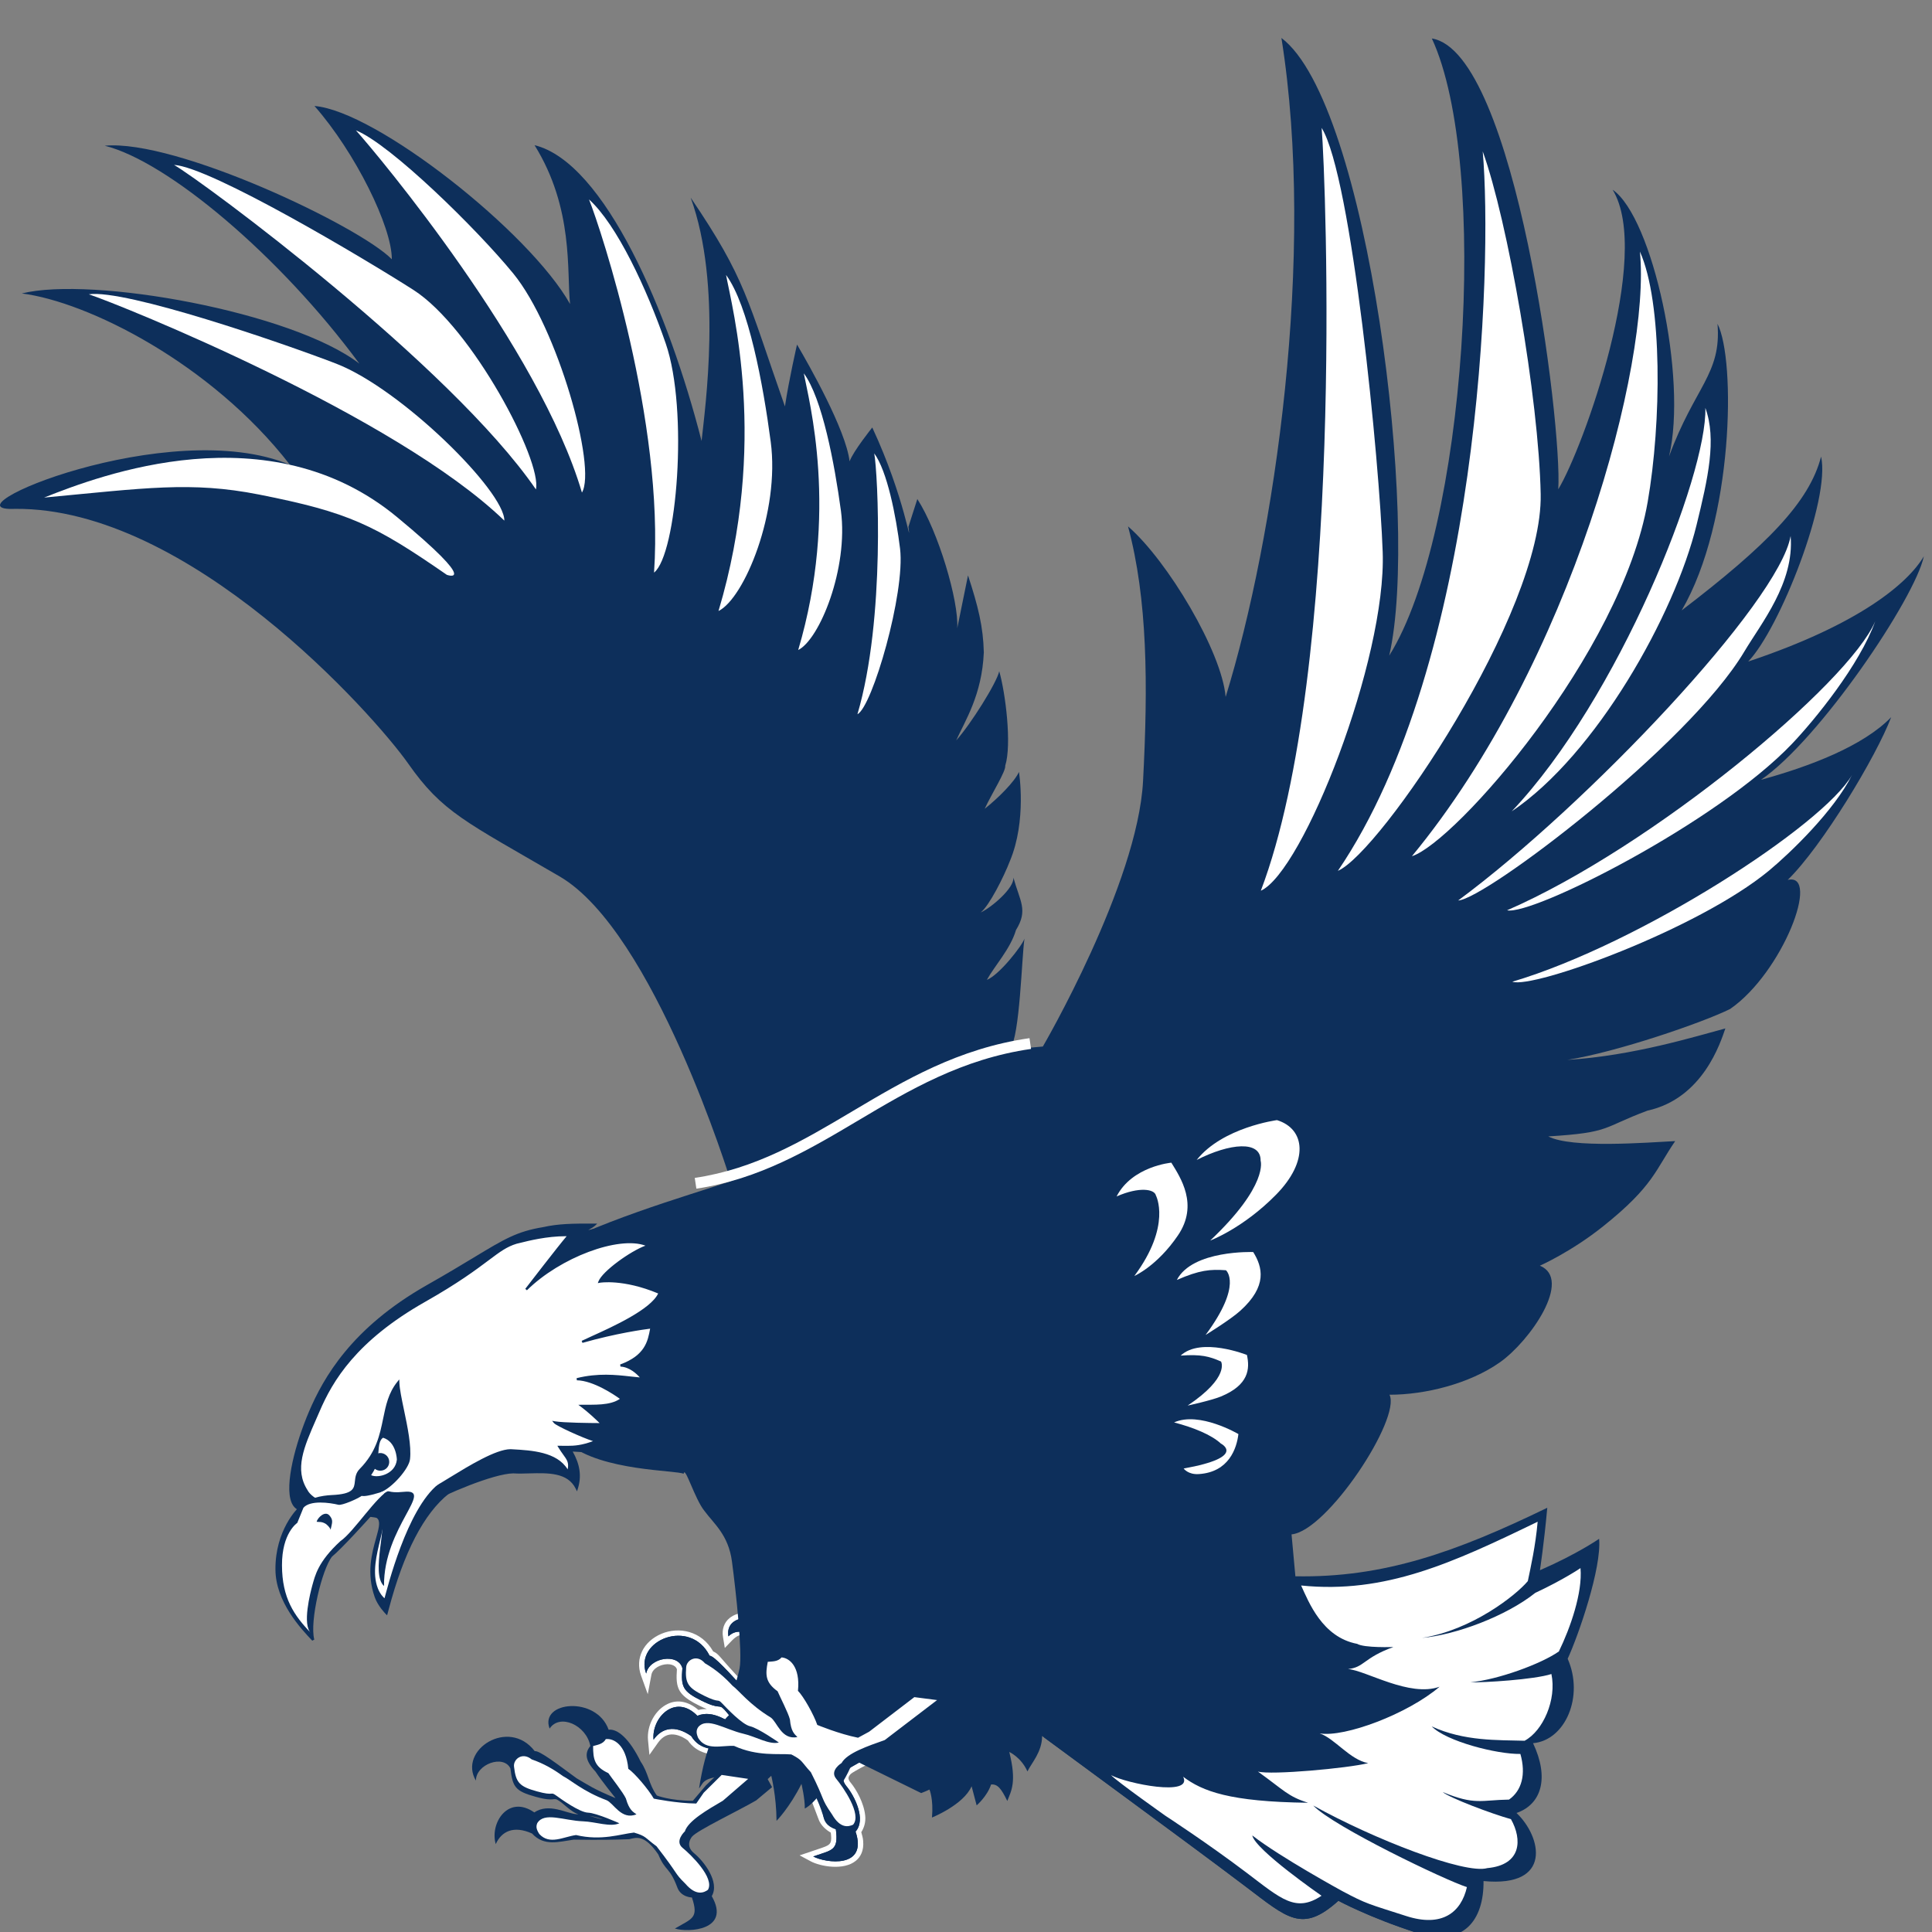 <?xml version="1.0" encoding="UTF-8"?>
<svg width="200px" height="200px" viewBox="0 0 200 200" version="1.1" xmlns="http://www.w3.org/2000/svg" xmlns:xlink="http://www.w3.org/1999/xlink">
    <rect x="0" y="0" width="200" height="200" fill="#808080" stroke="none"/>
    <!-- Generator: Sketch 51.3 (57544) - http://www.bohemiancoding.com/sketch -->
    <title>mary-washington</title>
    <desc>Created with Sketch.</desc>
    <defs></defs>
    <g id="mary-washington" stroke="none" stroke-width="1" fill="none" fill-rule="evenodd">
        <g id="mary-washington_BGL" transform="translate(0, 0.995)">
            <g id="mary-washington">
                <g id="g10" transform="translate(100, 100.01) scale(-1, 1) rotate(-180) translate(-100, -100.01) translate(0, 0.507)" fill-rule="nonzero">
                    <g id="g12">
                        <path d="M75.53,33.011 C74.953,32.544 74.707,31.829 74.848,31.02 L75.032,29.912 L75.806,30.717 C76.227,31.142 76.684,31.367 77.044,31.229 C77.751,30.938 78.935,29.951 79.03,28.933 C79.038,28.904 78.617,28.726 78.617,28.698 C78.195,28.218 78.016,27.712 78.065,27.228 C78.134,26.493 78.545,25.842 78.747,25.54 C78.747,25.533 79.142,24.528 79.421,23.949 C78.935,24.327 78.055,25.124 77.644,25.484 L77.166,26.075 L76.768,26.534 C76.768,26.543 76.151,27.189 76.151,27.189 C74.42,29.058 74.404,29.302 73.83,29.55 C72.604,31.713 70.253,32.131 68.473,31.381 C66.596,30.588 65.738,28.822 66.354,27.075 L67.056,25.129 L67.439,27.159 C67.572,27.799 68.361,28.205 69.058,28.23 C69.257,28.238 69.908,28.205 70.074,27.699 C70.043,27.249 70.027,26.845 70.058,26.508 C70.161,25.359 70.72,24.766 72.387,23.941 C72.701,23.784 72.949,23.676 73.176,23.589 C72.895,23.592 72.601,23.575 72.305,23.492 C71.317,24.338 70.204,24.616 69.162,24.139 C67.829,23.533 66.944,21.909 67.082,20.368 L67.227,18.844 L68.113,20.097 C68.453,20.574 68.859,20.862 69.307,20.94 C69.859,21.031 70.495,20.838 71.202,20.343 C72.191,18.913 73.666,18.838 74.991,18.806 C74.991,18.806 75.627,18.783 75.629,18.783 C75.629,18.78 81.233,17.751 81.233,17.751 L81.287,17.738 L81.455,17.751 C82.084,17.779 82.642,17.802 83.439,15.96 C83.447,15.945 84.029,14.05 84.029,14.05 L84.703,12.272 C84.948,11.497 85.61,11.022 86,10.796 C86.005,10.709 86.016,10.618 86.031,10.545 C86.12,9.562 85.898,9.49 84.714,9.097 L82.776,8.441 L83.914,7.832 C84.92,7.287 87.361,6.845 88.612,7.893 C89.041,8.251 89.455,8.883 89.352,9.955 C89.337,10.214 89.245,10.529 89.16,10.842 C89.482,11.349 89.628,11.929 89.567,12.538 C89.439,13.868 88.64,15.267 88.058,15.971 C87.931,16.116 87.854,16.261 87.838,16.39 C87.838,16.418 87.838,16.444 87.838,16.471 C87.866,16.672 88.038,16.844 88.107,16.898 C88.696,17.372 92.947,19.486 94.943,20.198 L94.989,20.214 L97.305,21.502 L95.904,25.738 C95.904,25.738 90.348,22.624 90.202,22.533 C90.072,22.495 88.77,21.617 88.528,21.545 C86.843,21.897 85.816,22.391 85.456,22.583 C85.231,23.124 85.116,23.659 85.032,24.225 C84.936,24.851 84.829,25.502 84.522,26.182 C83.914,28.491 82.952,29.886 81.854,30.25 C81.52,31.594 80.544,32.712 79.127,33.256 C77.779,33.776 76.357,33.683 75.53,33.011" id="path14" fill="#FFFFFF"></path>
                        <path d="M104.904,109.671 C105.582,107.203 106.455,106.305 105.176,104.235 C104.597,102.266 102.947,100.51 102.158,99.07 C103.44,99.58 105.796,102.583 106.053,103.339 C105.761,101.409 105.597,93.3 104.551,91.863 L107.956,92.172 C107.956,92.172 117.764,109.002 118.327,119.632 C118.856,129.651 118.798,138.471 116.773,146.016 C120.878,142.459 126.487,133.03 126.878,128.361 C131.976,144.865 136.235,174.109 132.653,196.578 C141.653,189.803 147.011,146.416 143.81,132.635 C151.771,145.347 154.268,183.51 148.225,196.525 C156.892,195.15 161.743,156.533 161.311,149.857 C163.911,154.143 171.08,174.077 166.941,180.865 C171.08,178.022 174.707,161.375 172.777,153.256 C175.427,160.475 178.226,161.794 177.794,166.987 C179.704,163.278 179.464,146.55 174.09,137.322 C182.883,144.045 187.31,148.531 188.517,153.241 C189.516,148.809 184.228,135.403 180.973,132.025 C192.465,135.866 197.489,140.107 199.156,142.918 C198.247,138.587 188.349,123.915 182.293,119.781 C187.307,121.159 192.852,123.253 195.774,126.265 C194.211,122.15 188.609,112.881 185.063,109.419 C188.502,110.235 184.56,99.835 179.104,96.059 C176.288,94.66 167.434,91.611 162.256,90.788 C169.101,91.221 175.469,93.21 178.609,94.044 C178.104,92.588 176.288,86.799 170.548,85.536 C165.792,83.766 166.814,83.272 160.28,82.867 C162.69,81.605 170.495,82.236 173.416,82.382 C171.376,79.424 171.192,77.745 165.976,73.577 C162.652,70.914 159.407,69.484 159.407,69.484 C162.823,68.085 158.404,61.697 155.276,59.486 C152.131,57.269 147.547,56.121 143.84,56.126 C145.066,53.673 137.391,42.006 133.7,41.67 L134.098,37.332 C143.251,37.158 150.772,39.862 160.173,44.423 C159.836,40.687 159.412,37.957 159.412,37.957 C163.318,39.658 165.539,41.212 165.539,41.212 C165.815,38.201 163.418,31.253 162.284,28.794 C164,24.909 162.05,20.353 158.7,20.053 C160.384,16.501 159.611,13.738 156.987,12.828 C159.588,10.374 160.752,5.092 153.575,5.781 C153.617,1.747 151.511,-1.134 146.631,0.436 C141.753,2.009 138.548,3.739 138.548,3.739 C134.798,0.363 133.309,1.917 128.935,5.222 C124.573,8.522 107.88,20.8 107.88,20.8 C107.872,19.125 106.78,18.007 106.359,17.131 C105.72,18.585 104.479,19.148 104.479,19.148 C105.268,16.021 104.682,15.122 104.275,14.073 C103.644,15.366 103.269,15.838 102.595,15.777 C102.2,14.558 101.102,13.616 101.102,13.616 L100.58,15.594 C99.746,13.666 96.478,12.359 96.478,12.359 C96.647,14.276 96.218,15.252 96.218,15.252 C95.947,15.122 95.659,15 95.36,14.889 L88.321,18.346 C88.068,17.349 87.065,15.61 86.536,15.041 C86.552,16.052 86.235,17.146 86.235,17.146 C85.882,15.994 84.389,13.834 83.312,13.288 C83.335,14.299 82.967,15.841 82.967,15.841 C81.734,13.369 80.386,12.016 80.386,12.016 C80.371,14.589 79.842,16.677 79.842,16.677 C78.709,15.564 77.001,14.508 77.001,14.508 L77.35,16.783 C72.512,16.677 72.976,16.101 72.364,15.373 C73.084,19.814 74.013,21.923 76.438,23.824 C75.098,23.592 76.258,26.222 76.564,27.816 C76.867,29.421 76.193,35.707 75.772,38.861 C75.407,41.63 73.891,42.778 72.926,44.096 C71.907,45.348 70.904,48.848 70.766,47.94 C70.058,48.322 62.295,48.209 58.868,51.042 L55.076,70.217 C61.276,73.921 71.046,76.686 75.645,78.23 C75.645,78.23 67.71,104.081 57.933,109.779 C48.178,115.464 45.804,116.402 42.247,121.477 C38.686,126.529 19.56,147.999 1.553,147.831 C-6.29,147.479 17.5,157.628 30.018,152.389 C21.838,162.923 9.067,169.272 2.258,170.13 C9.55,171.943 30.286,168.209 37.203,162.861 C28.943,174.07 17.339,183.802 10.847,185.422 C18.228,186.116 37.223,177.088 40.562,173.667 C40.578,177.024 36.782,184.729 32.554,189.536 C38.938,189.02 54.827,176.496 59.013,169.034 C58.653,172.367 59.42,178.912 55.337,185.48 C62.621,183.689 69.239,168.118 72.627,154.857 C72.987,158.294 74.787,171.008 71.498,180.05 C77.22,171.61 77.322,169.619 81.256,158.434 C81.677,161.24 82.508,164.84 82.508,164.84 C83.764,162.699 87.563,156 87.95,152.749 C88.325,153.795 90.297,156.254 90.297,156.254 C93.683,148.983 94.349,143.474 94.04,145.971 L94.962,148.847 C97.129,145.495 99.263,138.304 99.095,135.479 L100.208,140.944 C101.255,137.746 101.783,135.629 101.844,132.972 C101.656,128.541 99.884,125.873 98.987,123.863 C100.499,125.546 103.193,129.843 103.44,131.021 C104.089,128.778 104.755,123.43 104.061,121.24 C104.138,120.668 102.69,118.402 101.936,116.783 C103.325,117.877 105.031,119.584 105.482,120.597 C105.482,120.597 106.31,115.571 104.54,111.364 C103.931,109.774 102.391,106.708 101.515,106.046 C102.603,106.538 105.023,108.584 104.904,109.671" id="path16" fill="#0D2F5B"></path>
                        <path d="M107.88,20.8 C124.891,8.286 123.336,9.455 128.935,5.222 C133.309,1.917 134.798,0.363 138.548,3.739 C138.548,3.739 141.753,2.009 146.631,0.436" id="path18" fill="#0D2F5B"></path>
                        <path d="M78.284,14.134 C76.442,13.057 72.211,11.048 71.651,10.392 C71.651,10.392 70.832,9.498 71.843,8.67 C72.869,7.836 74.535,5.672 73.681,4.219 C75.695,0.69 71.264,0.424 69.867,0.866 C71.659,1.922 72.348,1.922 71.628,4.079 C71.628,4.079 70.49,4.105 70.123,5.103 C69.307,7.287 68.902,6.726 68.146,8.537 C66.722,10.621 65.879,10.293 65.136,10.115 C63.283,10.049 62.215,10.031 59.392,10.069 C57.868,9.856 56.32,9.338 55.076,10.705 C53.162,11.563 51.913,10.926 51.319,9.607 C50.683,11.776 52.606,14.764 55.309,12.889 C56.856,13.913 58.653,12.755 59.736,12.698 C60.806,12.74 61.778,12.226 62.399,12.18 C62.399,12.18 61.442,12.549 60.415,12.587 C59.4,12.622 58.615,13.575 57.911,14.063 C57.206,14.55 57.576,13.913 55.452,14.505 C53.323,15.095 53.07,15.514 52.84,17.439 C52.128,18.917 49.258,17.878 49.266,16.177 C47.39,19.338 52.664,22.745 55.355,19.23 C55.842,19.32 57.765,17.829 59.691,16.421 C60.908,15.712 61.429,15.316 63.719,14.367 C63.719,14.367 62.307,16.116 61.644,17.116 C60.561,18.26 60.522,19.048 61.112,19.763 C60.694,21.943 57.933,23.15 56.895,21.565 C55.83,24.399 61.751,24.981 63.004,21.449 C63.938,21.562 65.156,20.521 66.328,18.132 C67.12,17 67.151,15.793 67.998,14.637 C67.998,14.637 69.341,14.101 71.724,14.089 L73.084,15.694 L77.498,19.928 L79.924,15.503 L78.284,14.134" id="path20" fill="#0D2F5B"></path>
                        <path d="M65.887,12.691 C64.322,12.051 63.525,13.857 62.785,14.154 C60.38,15.046 59.06,16.261 58.274,16.649 C57.339,17.328 56.313,17.939 55.038,18.378 C54.045,19.184 53.096,18.359 53.215,17.596 C53.402,15.96 53.79,15.559 55.593,15.064 C57.405,14.558 56.956,15.072 57.551,14.653 C58.136,14.23 60.002,12.897 60.867,12.862 C61.736,12.836 64.118,11.764 64.118,11.764 C63.183,11.334 61.641,11.924 60.349,11.967 C58.373,12.038 56.34,12.98 55.616,11.772 C55.467,11.41 55.529,11.113 55.83,10.651 C56.895,9.482 58.34,10.374 59.634,10.545 C62.256,9.92 64.245,10.651 65.627,10.801 C66.925,10.42 66.699,10.313 67.963,9.383 C70.36,6.3 69.747,6.685 70.95,5.504 C72.065,4.204 72.88,4.577 73.286,4.875 C74.003,6.102 71.524,8.514 70.659,9.219 C69.805,9.92 70.896,10.926 70.896,10.926 C71.249,12.031 73.267,13.179 74.83,14.096 L77.449,16.36 L74.707,16.768 L72.849,14.927 L72.076,13.807 C70.046,13.826 67.679,14.314 67.679,14.314 C67.14,15.259 65.695,16.966 65.041,17.401 C64.804,19.932 63.502,20.574 62.713,20.475 C62.425,19.949 61.824,19.881 61.398,19.757 C61.398,18.396 61.541,17.616 62.976,16.954 C63.325,16.44 64.493,14.973 64.792,14.329 C65.136,13.113 65.539,12.942 65.887,12.691" id="path22" fill="#FFFFFF"></path>
                        <path d="M94.752,20.727 C92.745,20.016 88.425,17.882 87.762,17.341 C87.762,17.341 86.789,16.616 87.616,15.61 C88.456,14.604 89.692,12.16 88.566,10.903 C89.868,7.047 85.472,7.633 84.185,8.327 C86.146,9.017 86.827,8.895 86.526,11.147 C86.526,11.147 85.507,11.596 85.247,12.439 C84.545,14.665 84.358,14.261 83.96,16.184 C82.952,18.504 82.071,18.341 81.31,18.305 C79.471,18.593 78.43,18.766 75.657,19.341 C74.128,19.423 72.502,19.207 71.552,20.795 C69.836,21.998 68.488,21.608 67.656,20.416 C67.434,22.679 69.893,25.243 72.191,22.89 C73.911,23.598 75.443,22.129 76.503,21.862 C77.564,21.702 78.415,21.01 79.015,20.85 C79.015,20.85 78.142,21.397 77.146,21.624 C76.155,21.855 75.561,22.934 74.968,23.547 C74.371,24.161 74.618,23.463 72.639,24.447 C70.659,25.426 70.482,25.891 70.64,27.816 C70.215,29.412 67.212,28.933 66.89,27.263 C65.642,30.723 71.471,33.067 73.459,29.108 C73.945,29.095 75.545,27.278 77.174,25.528 C78.223,24.601 78.66,24.115 80.731,22.745 C80.731,22.745 79.682,24.728 79.222,25.839 C78.372,27.16 78.487,27.952 79.196,28.544 C79.211,30.756 76.725,32.465 75.407,31.111 C74.899,34.091 80.83,33.536 81.386,29.832 C82.316,29.773 83.32,28.52 84.006,25.956 C84.573,24.691 84.376,23.498 84.986,22.205 C84.986,22.205 86.204,21.426 88.54,20.96 L90.649,21.582 L95.597,24.86 L96.628,21.769 L94.752,20.727" id="path24" fill="#0D2F5B"></path>
                        <path d="M94.752,20.727 C92.745,20.016 88.425,17.882 87.762,17.341 C87.762,17.341 86.789,16.616 87.616,15.61 C88.456,14.604 89.692,12.16 88.566,10.903 C89.868,7.047 85.472,7.633 84.185,8.327 C86.146,9.017 86.827,8.895 86.526,11.147 C86.526,11.147 85.418,11.383 85.247,12.439 C84.867,14.733 84.358,14.261 83.96,16.184 C82.952,18.504 82.071,18.341 81.31,18.305 C79.471,18.593 78.43,18.766 75.657,19.341 C74.128,19.423 72.502,19.207 71.552,20.795 C69.836,21.998 68.488,21.608 67.656,20.416 C67.434,22.679 69.893,25.243 72.191,22.89 C73.911,23.598 75.443,22.129 76.503,21.862 C77.564,21.702 78.415,21.01 79.015,20.85 C79.015,20.85 78.142,21.397 77.146,21.624 C76.155,21.855 75.561,22.934 74.968,23.547 C74.371,24.161 74.618,23.463 72.639,24.447 C70.659,25.426 70.482,25.891 70.64,27.816 C70.215,29.412 67.212,28.933 66.89,27.263 C65.642,30.723 71.471,33.067 73.459,29.108 C73.945,29.095 75.545,27.278 77.174,25.528 C78.223,24.601 78.66,24.115 80.731,22.745 C80.731,22.745 79.682,24.728 79.222,25.839 C78.372,27.16 78.487,27.952 79.196,28.544 C79.211,30.756 76.725,32.465 75.407,31.111 C74.899,34.091 80.83,33.536 81.386,29.832 C82.316,29.773 83.32,28.52 84.006,25.956 C84.573,24.691 84.376,23.498 84.986,22.205 C84.986,22.205 86.204,21.426 88.54,20.96 L90.179,22.274 L96.432,26.636 L98.306,21.716 L94.752,20.727" id="path26" fill="#0D2F5B"></path>
                        <path d="M82.546,20.69 C80.881,20.35 80.447,22.281 79.773,22.722 C77.58,24.051 76.518,25.491 75.818,26.014 C75.037,26.86 74.148,27.654 72.969,28.33 C72.157,29.31 71.069,28.676 71.031,27.906 C70.904,26.264 71.202,25.801 72.884,24.972 C74.569,24.135 74.228,24.716 74.731,24.199 C75.231,23.673 76.802,22.012 77.644,21.807 C78.491,21.62 80.628,20.122 80.628,20.122 C79.62,19.869 78.223,20.746 76.962,21.031 C75.037,21.475 73.217,22.79 72.29,21.733 C72.06,21.406 72.06,21.102 72.275,20.597 C73.095,19.247 74.684,19.841 75.989,19.774 C78.44,18.667 80.531,19.004 81.918,18.89 C83.125,18.265 82.872,18.209 83.94,17.046 C85.484,14.005 84.897,14.47 86.138,12.671 C86.988,11.189 87.838,11.398 88.31,11.616 C89.256,12.686 87.269,15.518 86.56,16.375 C85.847,17.23 87.123,18.004 87.123,18.004 C87.682,19.032 89.88,19.774 91.589,20.378 L97.007,24.516 L94.652,24.821 L89.973,21.242 L88.824,20.618 C86.832,21.015 84.603,21.946 84.603,21.946 C84.262,22.978 83.166,24.923 82.604,25.473 C82.86,28.002 81.704,28.881 80.907,28.933 C80.524,28.477 79.924,28.523 79.479,28.477 C79.222,27.145 79.214,26.353 80.498,25.426 C80.735,24.856 81.604,23.196 81.773,22.507 C81.884,21.246 82.244,21.003 82.546,20.69" id="path28" fill="#FFFFFF"></path>
                        <path d="M53.146,48.107 C55.368,47.968 58.587,48.732 59.706,46.456 C60.135,47.84 59.844,49.088 59.07,50.37 C60.38,50.37 61.181,50.007 63.168,50.806 C62.333,50.936 61.414,51.983 61.181,52.271 C62.333,52.064 63.819,52.718 63.819,52.718 C63.819,52.718 63.336,53.496 62.226,54.313 C63.666,54.341 64.876,54.655 66.029,55.583 C66.029,55.583 64.689,56.697 63.313,57.078 C65.685,57.092 67.082,57.63 67.825,58.413 C67.825,58.413 67.342,59.291 65.887,59.368 C68.886,60.464 69.135,62.229 69.415,63.693 C69.415,63.693 68.33,63.082 64.363,62.411 C66.048,63.248 69.43,65.334 70.322,67.605 C66.699,66.588 64.378,67.887 64.378,67.887 C64.827,69.022 66.336,72.092 67.947,72.511 C64.922,74.016 61.054,73.401 58.718,72.26 C58.718,72.26 61.046,73.269 61.518,73.72 C59.155,73.729 57.765,73.695 56.244,73.356 C52.468,72.734 51.442,71.443 44.249,67.367 C37.065,63.289 33.894,58.519 32.109,54.356 C30.562,50.739 29.073,45.096 30.937,44.31 C32.852,43.461 37.874,45.317 40.19,44.939 C41.431,44.741 40.853,42.145 41.469,42.453 C42.082,42.758 42.427,44.092 44.009,44.785 C46.1,45.982 51.127,48.085 53.146,48.107" id="path30" fill="#0D2F5B"></path>
                        <path d="M39.462,45.114 C39.732,45.114 39.982,45.098 40.21,45.06 C41.017,44.931 41.136,43.952 41.222,43.235 C41.251,42.991 41.3,42.584 41.376,42.551 C41.376,42.551 41.386,42.549 41.414,42.561 C41.619,42.665 41.798,42.909 42.027,43.217 C42.413,43.738 42.943,44.451 43.958,44.898 C45.928,46.026 51.051,48.207 53.144,48.229 L53.154,48.229 C53.647,48.195 54.197,48.213 54.773,48.229 C56.624,48.261 58.692,48.331 59.667,46.779 C59.943,47.931 59.718,49.061 58.964,50.308 L58.853,50.492 L59.07,50.492 C59.392,50.492 59.684,50.471 59.966,50.449 C60.76,50.396 61.512,50.338 62.784,50.791 C61.993,51.114 61.244,51.996 61.085,52.195 L60.876,52.451 L61.201,52.391 C62.118,52.234 63.242,52.621 63.632,52.772 C63.451,53.021 62.976,53.609 62.154,54.214 L61.863,54.429 L62.224,54.435 C63.732,54.464 64.821,54.809 65.832,55.583 C65.476,55.857 64.381,56.654 63.281,56.96 L63.313,57.2 C65.383,57.211 66.849,57.626 67.669,58.429 C67.518,58.633 67.013,59.188 65.881,59.247 L65.845,59.482 C68.62,60.499 68.981,62.072 69.249,63.482 C68.762,63.276 67.408,62.802 64.384,62.291 L64.307,62.522 C66.037,63.38 69.131,65.346 70.107,67.42 C66.622,66.515 64.41,67.726 64.317,67.78 L64.225,67.832 L64.263,67.932 C64.278,67.97 65.776,71.714 67.625,72.528 C64.966,73.717 61.622,73.337 59.34,72.405 C59.024,72.26 58.796,72.161 58.768,72.147 L58.664,72.371 C58.856,72.464 59.055,72.553 59.262,72.636 C59.83,72.898 60.671,73.298 61.146,73.596 C61.051,73.596 60.955,73.596 60.861,73.596 C58.995,73.596 57.673,73.549 56.271,73.235 C53.598,72.795 52.313,72.018 49.205,70.141 C47.947,69.381 46.383,68.434 44.311,67.26 C36.569,62.866 33.704,57.764 32.223,54.309 C30.804,50.989 29.721,46.752 30.401,45.075 C30.533,44.749 30.731,44.529 30.985,44.421 C32.008,43.972 34.007,44.32 35.939,44.665 C37.235,44.894 38.476,45.114 39.462,45.114 Z M41.376,42.305 C41.328,42.305 41.29,42.317 41.259,42.334 C41.071,42.433 41.033,42.758 40.977,43.206 C40.896,43.88 40.795,44.718 40.172,44.819 C39.153,44.976 37.541,44.7 35.983,44.423 C34.015,44.075 31.981,43.712 30.888,44.197 C30.571,44.329 30.331,44.595 30.173,44.983 C29.435,46.803 30.601,51.142 31.996,54.403 C33.493,57.892 36.383,63.044 44.188,67.474 C46.259,68.646 47.82,69.591 49.076,70.348 C52.214,72.245 53.511,73.029 56.225,73.476 C57.803,73.83 59.277,73.854 61.518,73.84 L61.822,73.84 L61.604,73.631 C61.472,73.507 61.21,73.342 60.893,73.168 C63.131,73.725 65.789,73.723 68.002,72.621 L68.296,72.474 L67.978,72.392 C66.478,72.002 65.026,69.146 64.536,67.946 C65.006,67.725 67.167,66.849 70.289,67.724 L70.527,67.789 L70.436,67.561 C69.569,65.353 66.527,63.456 65.107,62.666 C68.375,63.268 69.343,63.794 69.354,63.8 L69.585,63.93 L69.51,63.541 C69.256,62.191 68.942,60.529 66.382,59.432 C67.512,59.214 67.915,58.507 67.932,58.473 L67.976,58.395 L67.915,58.33 C67.151,57.525 65.827,57.069 63.98,56.973 C65.11,56.501 66.062,55.716 66.107,55.676 L66.222,55.58 L66.106,55.487 C65.107,54.684 64.007,54.281 62.571,54.203 C63.496,53.464 63.906,52.81 63.925,52.782 L63.996,52.663 L63.869,52.605 C63.816,52.582 62.724,52.108 61.673,52.108 C61.607,52.108 61.544,52.109 61.48,52.114 C61.827,51.73 62.541,51.027 63.188,50.928 L63.627,50.859 L63.214,50.692 C61.682,50.081 60.844,50.137 59.949,50.205 C59.736,50.221 59.519,50.236 59.286,50.244 C60.044,48.904 60.216,47.684 59.824,46.421 L59.733,46.125 L59.596,46.402 C58.768,48.087 56.739,48.035 54.781,47.983 C54.204,47.965 53.653,47.95 53.142,47.985 C51.086,47.959 46.031,45.8 44.07,44.679 C43.1,44.253 42.616,43.598 42.226,43.071 C41.987,42.749 41.782,42.472 41.524,42.342 C41.467,42.316 41.42,42.305 41.376,42.305 Z" id="path32" fill="#0D2F5B"></path>
                        <path d="M52.84,50.378 C54.858,50.26 57.773,50.175 58.802,48.099 C59.182,49.356 58.6,49.561 57.895,50.731 C59.085,50.731 59.943,50.616 61.756,51.341 C60.993,51.46 57.642,53.002 57.431,53.265 C58.477,53.079 62.345,53.079 62.345,53.079 C62.345,53.079 61.212,54.228 60.201,54.976 C61.518,55.004 63.31,54.857 64.36,55.703 C64.36,55.703 61.756,57.694 59.718,57.734 C62.59,58.449 64.899,57.871 66.481,57.79 C66.481,57.79 65.558,59.087 64.237,59.153 C66.971,60.149 67.194,61.765 67.439,63.094 C67.439,63.094 64.332,62.758 60.265,61.601 C61.802,62.363 67.465,64.594 68.281,66.667 C64.501,68.272 62.062,67.826 62.062,67.826 C62.468,68.864 65.665,71.162 67.135,71.542 C64.363,72.911 57.98,70.479 54.467,67.018 C54.467,67.018 58.477,72.229 58.906,72.642 C56.54,72.709 54.234,72.048 53.456,71.865 C51.27,71.211 50.499,69.548 43.94,65.832 C37.387,62.115 34.596,58.232 32.975,54.435 C31.55,51.135 30.202,48.596 31.734,46.195 C32.788,44.127 39.765,43.191 41.573,43.389 C42.197,43.447 43.817,46.017 45.268,46.651 C47.172,47.745 50.989,50.36 52.84,50.378" id="path34" fill="#FFFFFF"></path>
                        <path d="M58.568,72.536 C56.609,72.536 54.736,72.069 53.811,71.836 C53.683,71.804 53.572,71.778 53.484,71.757 C52.468,71.453 51.762,70.925 50.59,70.047 C49.263,69.051 47.442,67.687 43.995,65.734 C36.887,61.703 34.429,57.554 33.079,54.391 C32.96,54.115 32.842,53.845 32.724,53.58 C31.458,50.69 30.457,48.405 31.831,46.255 C32.826,44.299 39.697,43.299 41.561,43.499 C41.797,43.522 42.316,44.096 42.817,44.648 C43.522,45.425 44.398,46.392 45.222,46.753 C45.59,46.965 46.054,47.248 46.545,47.55 C48.565,48.785 51.327,50.474 52.837,50.489 L53.073,50.477 C55.017,50.367 57.65,50.219 58.764,48.399 C58.911,49.09 58.693,49.39 58.298,49.934 C58.148,50.141 57.98,50.375 57.799,50.675 L57.698,50.844 L57.895,50.844 C58.182,50.846 58.448,50.836 58.718,50.836 C59.479,50.836 60.225,50.891 61.391,51.323 C60.274,51.677 57.578,52.903 57.344,53.193 L57.155,53.426 L57.451,53.374 C58.313,53.222 61.173,53.194 62.071,53.191 C61.705,53.55 60.879,54.333 60.133,54.886 L59.871,55.081 L60.199,55.089 C61.472,55.106 63.145,54.984 64.171,55.7 C63.641,56.083 61.449,57.587 59.715,57.621 L59.691,57.842 C61.909,58.392 63.77,58.185 65.26,58.017 C65.604,57.979 65.931,57.941 66.232,57.918 C65.922,58.273 65.176,58.993 64.231,59.04 L64.199,59.258 C66.773,60.195 67.064,61.665 67.301,62.965 C66.631,62.881 63.808,62.492 60.296,61.494 L60.216,61.703 C60.47,61.828 60.841,61.996 61.273,62.192 C63.41,63.16 67.351,64.946 68.133,66.608 C64.49,68.131 62.1,67.724 62.082,67.716 L61.884,67.679 L61.956,67.867 C62.37,68.922 65.265,70.994 66.817,71.559 C64.043,72.589 58.01,70.353 54.547,66.939 L54.376,67.087 C54.528,67.282 57.793,71.525 58.658,72.536 C58.629,72.536 58.598,72.536 58.568,72.536 Z M41.046,43.254 C38.735,43.254 32.638,44.174 31.635,46.143 C30.202,48.387 31.225,50.718 32.52,53.67 C32.635,53.934 32.753,54.205 32.872,54.479 C34.236,57.674 36.719,61.863 43.883,65.928 C47.319,67.873 49.13,69.233 50.455,70.225 C51.647,71.117 52.365,71.656 53.424,71.972 C53.519,71.995 53.629,72.022 53.756,72.054 C54.692,72.289 56.581,72.76 58.568,72.76 C58.681,72.76 58.795,72.757 58.909,72.755 L59.176,72.748 L58.984,72.563 C58.681,72.272 56.512,69.48 55.328,67.948 C59.085,71.086 64.658,72.889 67.186,71.643 L67.456,71.51 L67.165,71.432 C65.763,71.072 62.9,69.021 62.256,67.966 C62.936,68.032 65.145,68.121 68.324,66.771 L68.424,66.728 L68.387,66.628 C67.702,64.892 63.75,63.07 61.512,62.055 C64.907,62.925 67.397,63.204 67.427,63.206 L67.576,63.222 L67.527,62.963 C67.302,61.726 67.025,60.201 64.669,59.203 C65.793,58.932 66.538,57.905 66.573,57.856 L66.707,57.667 L66.475,57.679 C66.1,57.697 65.68,57.744 65.236,57.795 C63.915,57.947 62.299,58.129 60.404,57.77 C62.299,57.406 64.332,55.865 64.429,55.792 L64.54,55.705 L64.43,55.615 C63.505,54.87 62.077,54.87 60.816,54.87 C60.717,54.87 60.622,54.868 60.525,54.868 C61.46,54.132 62.414,53.169 62.425,53.157 L62.613,52.966 L62.345,52.966 C62.207,52.966 59.323,52.969 57.911,53.094 C58.839,52.595 61.123,51.553 61.773,51.452 L62.177,51.388 L61.797,51.239 C60.19,50.594 59.337,50.609 58.323,50.616 C58.247,50.617 58.173,50.617 58.097,50.619 C58.234,50.407 58.364,50.227 58.48,50.065 C58.918,49.462 59.209,49.061 58.909,48.066 L58.828,47.794 L58.701,48.049 C57.737,49.99 55.037,50.143 53.062,50.253 L52.837,50.265 C51.386,50.25 48.658,48.579 46.664,47.36 C46.17,47.058 45.705,46.773 45.323,46.554 C44.533,46.207 43.673,45.259 42.984,44.497 C42.295,43.738 41.89,43.307 41.584,43.278 C41.442,43.261 41.261,43.254 41.046,43.254 Z" id="path36" fill="#0D2F5B"></path>
                        <path d="M46.386,45.977 C46.575,47.329 39.436,45.276 38.949,46.052 C39.98,46.043 42.22,48.389 42.324,49.472 C42.576,51.707 41.282,55.639 41.221,57.377 C39.184,54.838 40.427,51.509 37.318,48.354 C36.242,47.255 37.93,45.776 34.354,45.619 C33.209,45.564 31.604,45.261 30.881,44.167 L30.937,44.31 C30.937,44.31 28.609,42.127 28.637,38.041 C28.647,34.838 31.095,32.143 32.416,30.749 C31.903,32.639 33.232,38.155 34.3,39.472 C35.339,40.313 38.364,43.689 38.364,43.689 C41.091,43.421 37.218,40.028 38.908,35.215 C39.222,34.314 40.011,33.527 40.011,33.527 C40.378,34.829 42.151,42.622 46.386,45.977" id="path38" fill="#0D2F5B"></path>
                        <path d="M30.93,44.127 C30.506,43.668 28.736,41.562 28.759,38.041 C28.77,35.03 30.996,32.447 32.218,31.137 C31.955,33.338 33.194,38.301 34.205,39.548 C35.241,40.394 38.241,43.738 38.272,43.772 L38.313,43.817 L38.375,43.811 C38.85,43.764 39.164,43.621 39.335,43.374 C39.646,42.918 39.445,42.203 39.168,41.212 C38.748,39.719 38.174,37.675 39.024,35.254 C39.245,34.625 39.711,34.042 39.949,33.773 C39.966,33.835 39.983,33.902 40.005,33.978 C41.567,39.902 43.675,43.961 46.265,46.038 C46.264,46.083 46.249,46.118 46.218,46.148 C45.849,46.515 43.893,46.243 42.324,46.023 C40.325,45.747 39.089,45.596 38.843,45.988 L38.725,46.177 L38.951,46.174 C38.954,46.174 38.954,46.174 38.955,46.174 C39.891,46.174 42.099,48.426 42.201,49.483 C42.351,50.823 41.941,52.786 41.575,54.519 C41.377,55.464 41.187,56.365 41.121,57.04 C40.398,56.01 40.159,54.849 39.908,53.628 C39.547,51.874 39.173,50.061 37.407,48.268 C37.07,47.924 37.027,47.529 36.985,47.149 C36.901,46.355 36.82,45.604 34.36,45.497 C33.413,45.451 31.717,45.21 30.983,44.1 L30.93,44.127 Z M32.325,30.665 C31.189,31.866 28.525,34.678 28.514,38.041 C28.487,42.133 30.83,44.375 30.853,44.398 L30.882,44.38 C31.719,45.456 33.396,45.695 34.347,45.741 C36.598,45.84 36.661,46.43 36.74,47.174 C36.783,47.578 36.832,48.034 37.23,48.439 C38.948,50.181 39.314,51.958 39.667,53.678 C39.946,55.034 40.21,56.315 41.124,57.453 L41.331,57.712 L41.344,57.382 C41.368,56.708 41.587,55.67 41.817,54.57 C42.183,52.818 42.601,50.835 42.446,49.459 C42.351,48.475 40.548,46.424 39.347,46.004 C39.936,45.939 41.212,46.115 42.289,46.267 C44.493,46.576 45.971,46.745 46.391,46.322 C46.489,46.226 46.529,46.102 46.509,45.96 L46.501,45.913 L46.463,45.883 C43.894,43.846 41.802,39.821 40.242,33.916 C40.196,33.739 40.158,33.596 40.129,33.495 L40.072,33.292 L39.922,33.44 C39.89,33.474 39.11,34.259 38.79,35.175 C37.917,37.667 38.503,39.755 38.932,41.279 C39.18,42.17 39.378,42.874 39.131,43.235 C39.01,43.409 38.775,43.516 38.413,43.56 C38.029,43.133 35.357,40.17 34.378,39.376 C33.339,38.094 32.031,32.639 32.535,30.782 L32.325,30.665 Z" id="path40" fill="#0D2F5B"></path>
                        <path d="M38.808,43.747 C41.121,43.801 37.874,39.261 39.115,36.082 C39.383,35.387 39.804,35.058 39.804,35.058 C40.095,36.068 42.102,44.275 45.387,46.878 C45.529,47.925 40.872,47.311 40.404,46.14 C39.827,45.518 39.046,44.419 38.808,43.747" id="path42" fill="#FFFFFF"></path>
                        <path d="M37.44,45.654 C36.95,45.317 35.411,44.65 35.035,44.734 C34.124,44.953 32.122,45.235 31.412,44.427 L30.774,42.859 C30.774,42.859 29.176,41.819 29.191,38.466 C29.199,35.091 30.432,33.267 32.209,31.441 C31.241,32.271 32.155,35.73 32.324,36.364 C32.619,37.4 32.898,38.819 35.242,40.975 C36.621,41.905 39,45.694 40.394,46.311 C40.083,46.287 38.019,45.5 37.44,45.654" id="path44" fill="#FFFFFF"></path>
                        <path d="M39.087,49.503 C39.24,50.032 39.079,51.317 39.658,51.675 C41.053,51.239 41.083,49.405 41.083,49.405 C40.933,47.904 39.138,47.462 38.418,47.796 C39.199,48.949 39.087,49.503 39.087,49.503" id="path46" fill="#FFFFFF"></path>
                        <path d="M34.231,42.08 C34.243,42.322 33.799,42.726 33.687,42.781 C33.258,43.016 33.051,42.929 32.776,42.976 C32.88,43.392 33.631,44.14 34.09,43.642 C34.55,43.136 34.366,42.847 34.223,42.15 L34.231,42.08" id="path48" fill="#0D2F5B"></path>
                        <path d="M151.855,5.156 C151.255,2.52 149.266,0.965 145.571,2.161 C141.653,3.423 141.492,3.388 138.934,4.753 C138.934,4.753 132.551,8.24 129.635,10.504 C129.939,9.01 136.805,4.262 136.805,4.262 C134.144,2.486 132.635,3.922 129.081,6.617 C125.014,9.699 120.648,12.538 120.648,12.538 C120.648,12.538 115.588,16.116 115.018,16.745 C116.622,15.876 123.516,14.485 122.482,16.578 C124.478,15.079 127.276,13.986 135.415,13.887 C133.327,14.535 132.926,15.175 130.218,17.116 C131.596,16.738 139.485,17.454 141.638,17.989 C139.743,18.323 138.188,20.535 136.613,21.068 C139.191,20.628 145.732,23.08 149.026,25.9 C145.916,24.778 141.428,27.569 139.544,27.731 C141.229,27.886 141.132,28.887 144.246,30.009 C144.246,30.009 141.213,29.901 140.493,30.337 C136.873,31.02 135.472,34.687 134.691,36.378 C143.404,35.486 150.42,38.734 159.177,42.98 C158.952,40.434 158.457,38.269 158.159,36.832 C156.945,35.373 152.373,31.761 147.206,30.951 C150.726,31.271 155.915,33.21 158.932,35.615 C161.916,37.012 163.612,38.179 163.612,38.179 C163.839,35.634 162.555,31.972 161.373,29.55 C159.537,28.259 155.046,26.618 152.2,26.357 C153.548,26.313 158.83,26.636 160.602,27.214 C161.158,24.551 159.736,21.327 157.826,20.306 C155.046,20.388 151.572,20.245 148.214,21.789 C149.718,20.24 154.962,18.902 157.39,18.94 C157.987,16.829 157.531,15.145 156.213,14.215 C153.318,14.172 152.69,13.608 149.351,14.992 C150.083,14.383 154.36,12.762 156.413,12.188 C157.596,10.087 157.52,7.447 153.969,7.123 C151.656,6.452 142.189,10.13 135.947,13.601 C138.007,11.433 149.665,5.842 151.855,5.156" id="path50" fill="#FFFFFF"></path>
                        <path d="M136.817,187.267 C137.264,181.95 139.217,131.247 130.521,108.299 C134.894,110.277 143.534,132.256 143.136,143.366 C142.817,152.579 139.934,182.243 136.817,187.267" id="path52" fill="#FFFFFF"></path>
                        <path d="M36.843,187.015 C39.141,184.459 55.83,164.502 60.242,149.519 C61.789,152.078 57.727,166.574 53.142,172.185 C49.363,176.807 40.404,185.589 36.843,187.015" id="path54" fill="#FFFFFF"></path>
                        <path d="M18.016,183.437 C20.996,181.722 46.609,162.745 55.478,149.844 C56.141,152.785 48.88,166.598 42.802,170.493 C37.767,173.713 21.838,183.203 18.016,183.437" id="path56" fill="#FFFFFF"></path>
                        <path d="M9.193,170.043 C12.471,168.958 40.938,157.497 52.208,146.615 C52.253,149.647 41.523,160.265 34.79,162.867 C29.219,165.011 12.992,170.592 9.193,170.043" id="path58" fill="#FFFFFF"></path>
                        <path d="M60.974,179.863 C62.256,176.664 68.775,156.809 67.707,141.233 C70.066,143.082 71.291,158.077 68.92,164.94 C66.964,170.614 63.847,177.276 60.974,179.863" id="path60" fill="#FFFFFF"></path>
                        <path d="M75.162,172.043 C75.787,168.641 79.574,154.631 74.378,137.255 C77.067,138.582 80.751,147.542 79.785,154.769 C79,160.733 77.48,168.915 75.162,172.043" id="path62" fill="#FFFFFF"></path>
                        <path d="M83.209,161.861 C83.733,159.059 86.866,147.518 82.63,133.22 C84.841,134.307 87.838,141.675 87.054,147.621 C86.388,152.534 85.116,159.285 83.209,161.861" id="path64" fill="#FFFFFF"></path>
                        <path d="M90.501,153.571 C90.869,151.627 91.68,136.479 88.762,126.571 C90.297,127.326 93.725,139.128 93.174,143.71 C92.756,147.114 91.829,151.781 90.501,153.571" id="path66" fill="#FFFFFF"></path>
                        <path d="M153.491,184.833 C154.536,172.976 153.211,132.002 138.497,110.358 C142.868,112.227 159.736,137.073 159.491,149.359 C159.3,159.239 156.068,177.737 153.491,184.833" id="path68" fill="#FFFFFF"></path>
                        <path d="M169.763,174.462 C170.908,162.975 162.721,131.949 146.161,111.873 C150.629,113.298 167.837,132.847 170.571,148.566 C171.988,156.732 172.129,169.185 169.763,174.462" id="path70" fill="#FFFFFF"></path>
                        <path d="M176.538,158.28 C176.733,151.351 167.576,128.219 156.494,116.517 C165.225,122.392 173.355,136.86 175.629,146.17 C176.814,151.011 177.721,155.02 176.538,158.28" id="path72" fill="#FFFFFF"></path>
                        <path d="M185.365,145.019 C184.17,138.171 164.344,117.203 150.951,107.291 C153.709,107.392 174.787,123.342 180.57,133.056 C182.316,135.988 185.76,140.174 185.365,145.019" id="path74" fill="#FFFFFF"></path>
                        <path d="M194.127,136.2 C191.413,129.779 171.065,112.82 156.011,106.273 C158.656,105.717 177.733,115.346 185.507,123.508 C187.846,125.965 192.488,131.646 194.127,136.2" id="path76" fill="#FFFFFF"></path>
                        <path d="M191.714,120.272 C188.755,115.1 169.855,102.83 156.555,98.88 C158.707,98.125 175.722,104.267 183.133,110.387 C185.349,112.231 189.858,116.569 191.714,120.272" id="path78" fill="#FFFFFF"></path>
                        <path d="M4.566,148.999 C10.357,151.301 27.82,157.971 41.102,146.98 C49.914,139.691 46.256,141.002 46.256,141.002 C38.739,146.193 36.15,147.467 26.817,149.313 C19.763,150.706 14.991,149.973 4.566,148.999" id="path80" fill="#FFFFFF"></path>
                        <path d="M115.588,76.651 C117.197,79.783 121.256,80.149 121.256,80.149 C122.198,78.614 124.102,75.805 121.945,72.627 C119.785,69.445 117.427,68.419 117.427,68.419 C121.31,73.653 119.66,76.752 119.66,76.752 C119.522,77.418 117.932,77.685 115.588,76.651" id="path82" fill="#FFFFFF"></path>
                        <path d="M123.88,80.43 C126.556,83.809 132.191,84.554 132.191,84.554 C135.132,83.649 135.518,80.309 132.094,76.832 C128.683,73.356 125.277,72.084 125.277,72.084 C131.364,77.837 130.498,80.352 130.498,80.352 C130.531,82.471 127.322,82.178 123.88,80.43" id="path84" fill="#FFFFFF"></path>
                        <path d="M121.827,68.009 C123.444,71.133 129.732,70.897 129.732,70.897 C130.689,69.358 131.241,67.381 128.387,64.812 C127.384,63.902 124.802,62.315 124.802,62.315 C128.683,67.545 126.909,69.013 126.909,69.013 C125.267,69.129 124.182,69.034 121.827,68.009" id="path86" fill="#FFFFFF"></path>
                        <path d="M122.221,60.177 C124.324,62.14 129.081,60.244 129.081,60.244 C129.398,58.804 129.283,57.138 126.385,55.941 C125.358,55.524 122.946,55.004 122.946,55.004 C127.358,57.964 126.4,59.564 126.4,59.564 C125.175,60.105 124.32,60.327 122.221,60.177" id="path88" fill="#FFFFFF"></path>
                        <path d="M121.54,53.26 C124.159,54.44 128.2,52.054 128.2,52.054 C128.024,50.588 127.223,48.11 124.095,47.911 C122.984,47.84 122.532,48.488 122.532,48.488 C129.153,49.675 126.385,51.071 126.385,51.071 C125.397,51.983 123.562,52.731 121.54,53.26" id="path90" fill="#FFFFFF"></path>
                        <path d="M72.088,77.459 L71.92,78.571 C78.195,79.506 83.079,82.405 88.249,85.475 C93.629,88.67 99.191,91.974 106.573,93.037 L106.734,91.924 C99.577,90.892 94.113,87.647 88.828,84.508 C83.793,81.518 78.585,78.425 72.088,77.459" id="path92" fill="#FFFFFF"></path>
                        <path d="M39.153,50.067 C39.199,50.074 39.24,50.082 39.286,50.088 C39.789,50.131 40.244,49.762 40.289,49.26 C40.34,48.752 39.965,48.309 39.455,48.267 C39.11,48.231 38.781,48.404 38.601,48.673" id="path94" fill="#0D2F5B"></path>
                        <path d="M39.827,45.944 C40.389,46.384 40.014,45.889 41.791,46.073 C45.096,46.424 39.689,42.421 39.753,36.324 C38.313,37.608 40.259,42.943 39.298,43.35 C38.341,43.758 38.241,43.801 38.433,44.029 C38.62,44.258 39.827,45.944 39.827,45.944" id="path96" fill="#0D2F5B"></path>
                    </g>
                </g>
            </g>
        </g>
    </g>
</svg>